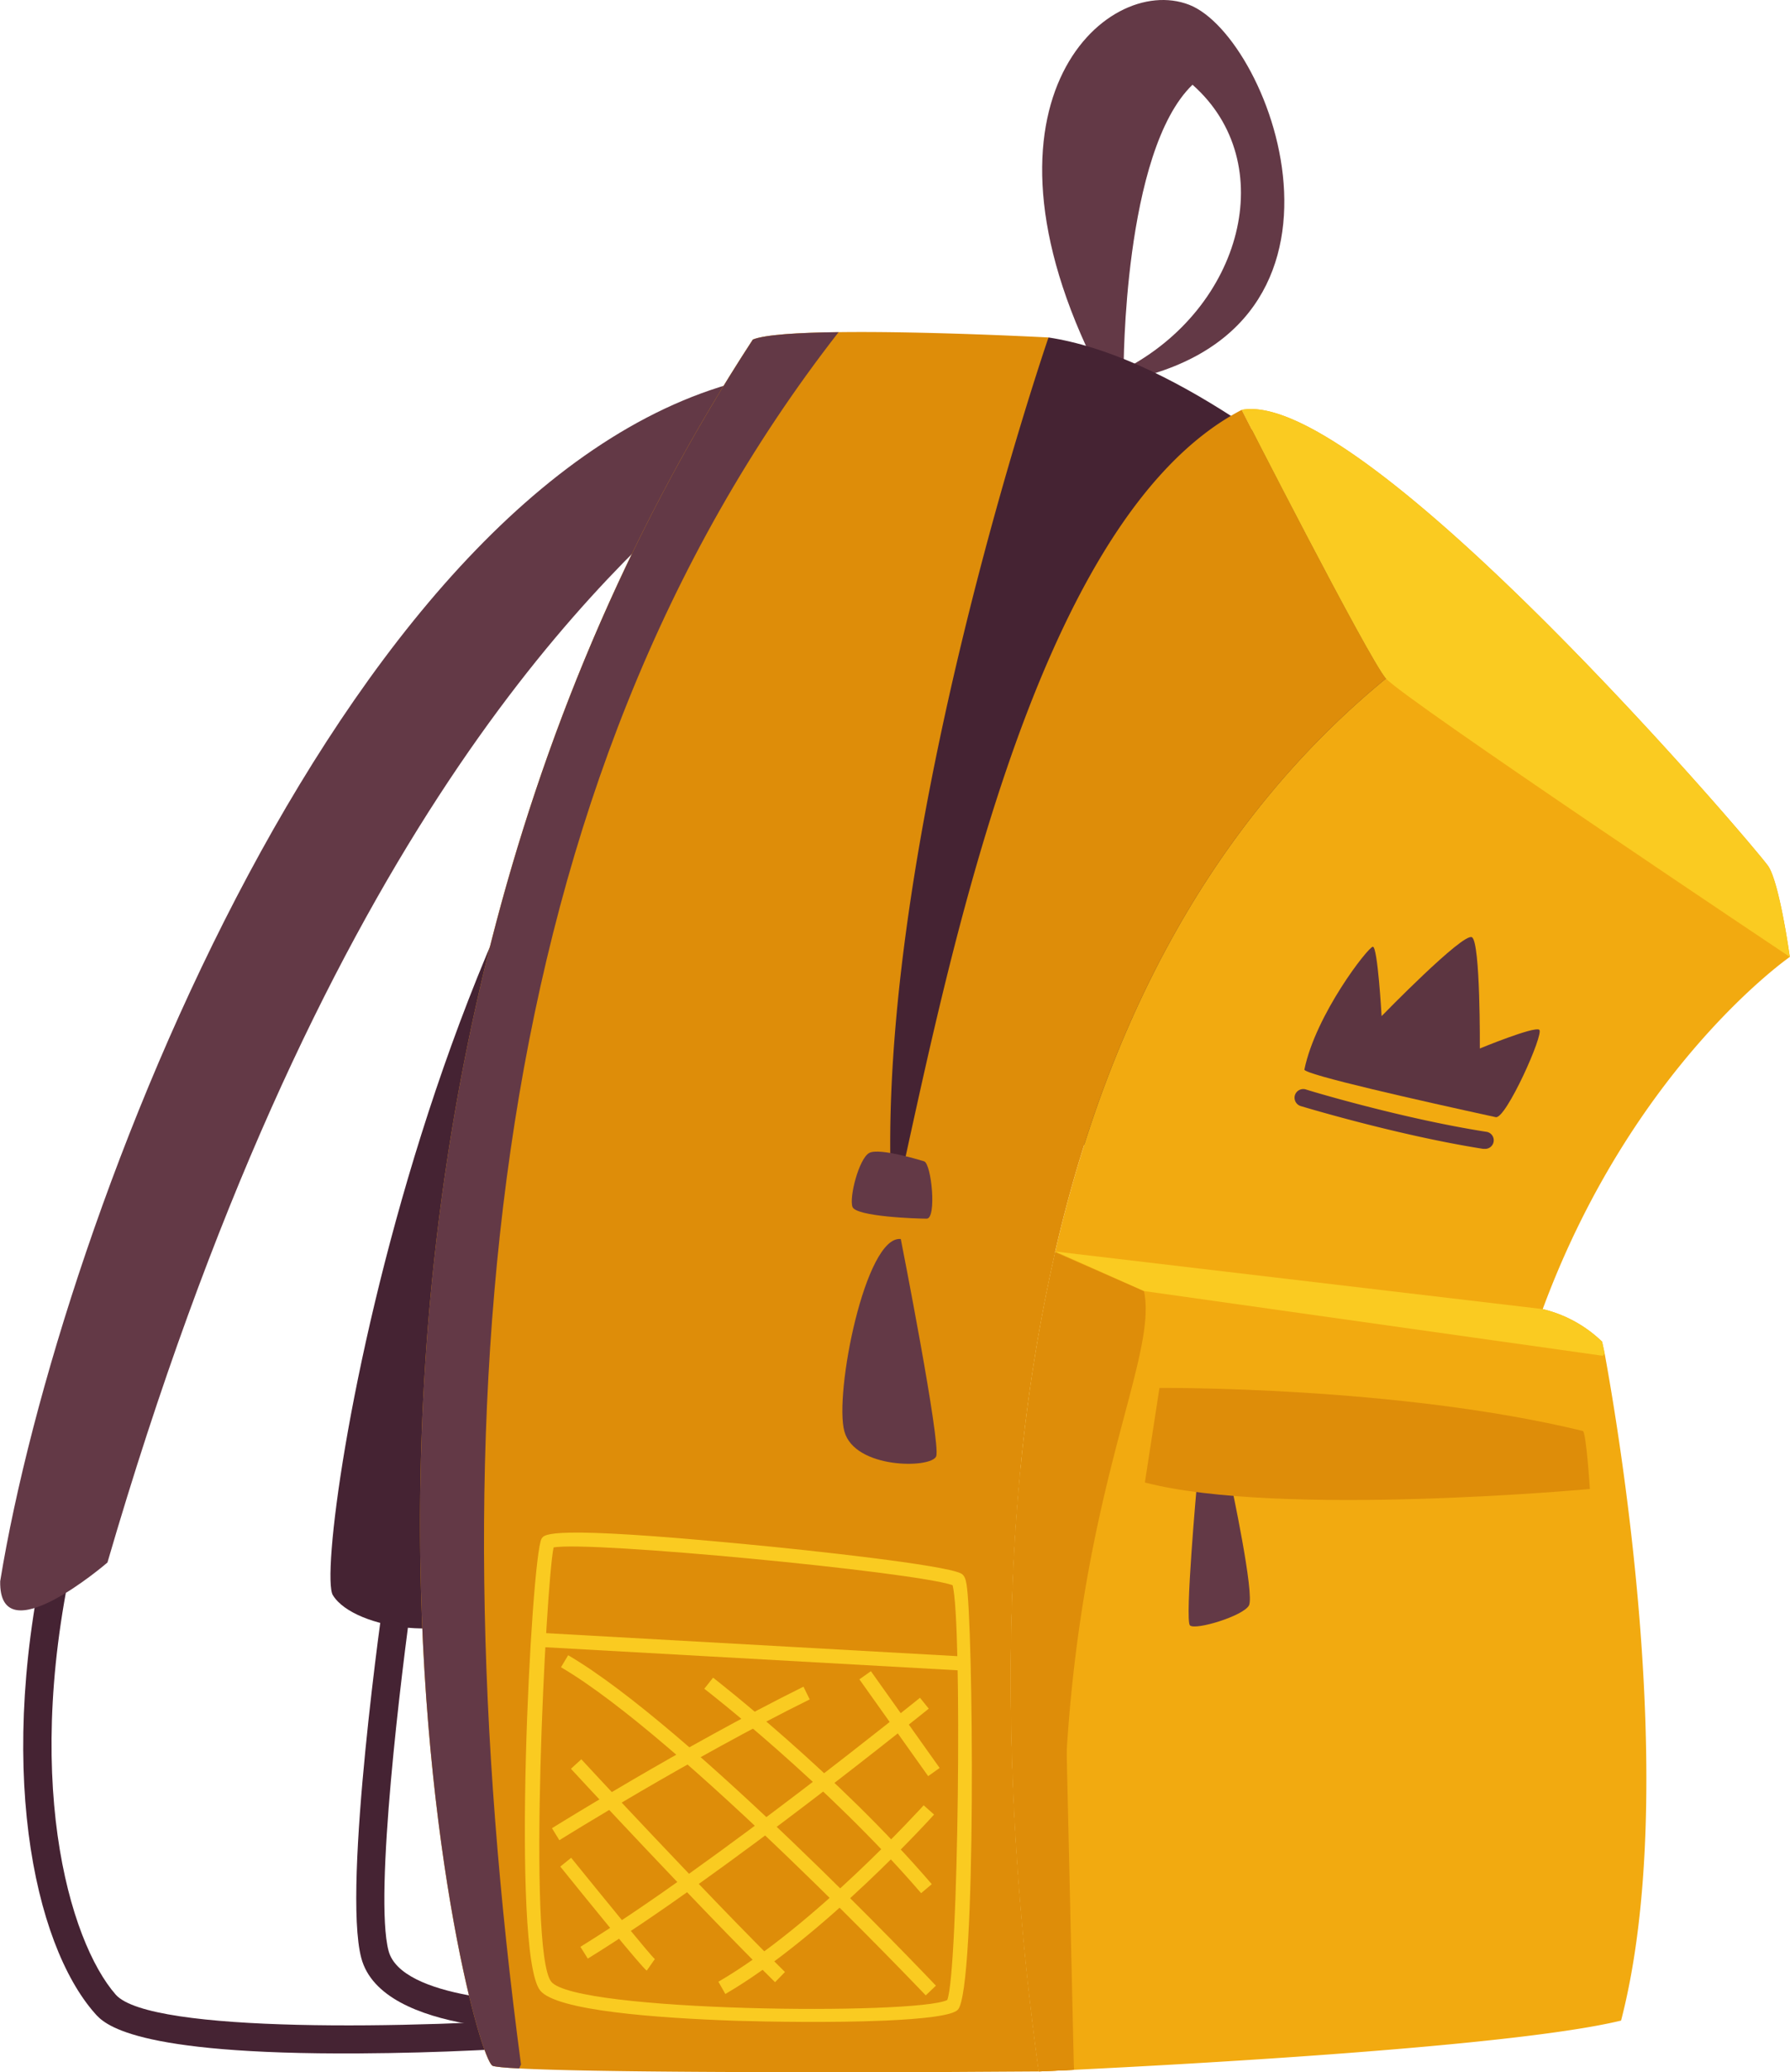<svg xmlns="http://www.w3.org/2000/svg" width="774.2" height="896" viewBox="-0.006 -0.146 774.206 896.181" style=""><g><title>summer68_268450944</title><g data-name="Layer 2"><path d="M247.8 878.1l-.5-12.2c-18.8.8-73.9-1.7-79.3-22.4-6.3-23.8 5.5-120.1 10.5-155.3l-12-1.7c-.8 5.2-18.5 129.1-10.3 160.1 8.9 33.8 83.2 31.8 91.6 31.5z" fill="#452333"></path><path d="M347.4 220.7c-159.9 109.2-212.8 453.7-203.5 469s56.2 21 65.9 4.2 137.6-473.2 137.6-473.2z" fill="#452333"></path><path d="M204.9 886.6c25.2-1.1 43.3-2.5 43.6-2.5l-1-12.1c-68.5 5.3-182.6 7.3-197.5-9.5-20.2-23-41.4-94.7-16.5-197.9l-11.9-2.8c-24.3 100.8-7 178.9 19.3 208.7 3.9 4.5 15.8 18 114.3 17.4 17.6-.1 34.9-.6 49.7-1.3z" fill="#452333"></path><path d="M327.8 162.9C151.4 199.8 25.7 526.2 0 683.7c-.6 32.5 46.4-8.1 46.4-8.1 89.9-308.5 205.2-419.1 260-467.1 47.6-27.5 21.4-45.6 21.4-45.6z" fill="#633946"></path><path d="M477.9 166c121.9-17.3 72.7-150.1 36.4-164.1S414.1 46.1 477.9 166zm8.1-6.3s-.2-94.3 29.8-123.2c38.3 33.8 21.6 96.7-29.8 123.2z" fill="#633946"></path><path d="M453.5 145.8c101.1 15.4 239.2 180 239.2 180l-333.3 252L281 418.2z" fill="#452333"></path><path d="M213.1 893.3c1.3.4 5.2.8 11.4 1.1 31.5 1.7 119.5 1.7 175.6 1.6l49.2-.3c-11.4-83.8-16.2-173.4-8-259.5a734.5 734.5 0 0 1 15.1-94.8v-.3c22.4-97.2 66.5-184.9 143.1-247.8-7.6-8.8-62.4-116.2-62.4-116.2-92.4 48.1-129.3 252.4-151 348.2C375 374 453.5 145.8 453.5 145.8s-52.5-2.8-90.8-2.3c-17.5.2-32 1.1-37.1 3.2-222.9 341.7-123.3 742.5-112.5 746.6z" fill="#de8d09"></path><path d="M449.3 895.7l15.2-.7c47.1-2.3 190.3-10 236.7-21.3 25.9-100-1.6-258.3-7.1-288.5l-1.1-5.1a55.6 55.6 0 0 0-25.7-14.1c38.9-105.2 106.9-152.3 106.9-152.3s-4.4-31.8-9.3-39.2-175-207.2-227.8-197.4c0 0 54.8 107.4 62.4 116.2-76.6 62.9-120.7 150.6-143.1 247.8v.3a734.5 734.5 0 0 0-15.1 94.8c-8.2 86.1-3.4 175.7 8 259.5z" fill="#f2aa10"></path><path d="M537.1 177.1s54.8 107.4 62.4 116.2 174.7 120.4 174.7 120.4-4.4-31.8-9.3-39.2-175-207.2-227.8-197.4z" fill="#facb21"></path><path d="M449.3 895.7l15.2-.7c-21.2-216.4 38.3-299.2 30.3-336.8l-38.4-16.8a734.5 734.5 0 0 0-15.1 94.8c-8.2 86.1-3.4 175.7 8 259.5z" fill="#de8d09"></path><path d="M456.4 541.1l38.4 17.1 198.5 28 .8-1-1.1-5.1a55.6 55.6 0 0 0-25.7-14.1z" fill="#facb21"></path><path d="M517.7 641.9s-5.3 58.7-3 60.9 22.9-4 25.5-8.6-7.8-53-7.8-53z" fill="#633946"></path><path d="M389.6 535.7s17.5 88.7 15.3 94-35.2 5.5-39.7-10.8 9.1-84.9 24.4-83.2z" fill="#633946"></path><g fill="#facb21"><path d="M318.6 873.8c-34.9-1.2-78-4.4-85-13.1-12.8-16.1-3.9-187.5.6-195.4 1.2-2 3.3-5.8 88.6 2.4 28.8 2.7 85.2 8.9 92.8 12.6 1.6.8 2.1 2.7 2.4 4.5 2.9 15 4.5 175.2-3.7 184.2-2.4 2.6-15.4 4-31.4 4.7-22.5 1-50.9.5-64.3.1zM412 685.4c-16.6-5.8-157.9-19.3-172.6-16.3-3.3 15.6-11.5 174.7-1 187.8s158 14.5 171.3 7.9c4.8-11.6 6.6-163.7 2.3-179.4z"></path><path d="M232.498 712.056l.34-6.09 184.123 10.294-.34 6.09z"></path><path d="M400.4 862.8l4.4-4.2c-4.3-4.5-106.7-112.3-159.1-142.9l-3.1 5.2c51.7 30.2 156.7 140.8 157.8 141.9z"></path><path d="M398.4 818.6l4.6-3.9c-40.9-47.7-94.1-88.9-94.6-89.3l-3.8 4.8c.6.4 53.3 41.3 93.8 88.4z"></path><path d="M371.693 726.126l4.972-3.533 29.746 41.856-4.972 3.534z"></path><path d="M335.2 857.1l4.3-4.4c-34-33.6-87.6-91.4-88.1-92l-4.5 4.1c.5.6 54.2 58.6 88.3 92.3z"></path><path d="M279.7 852.1l3.5-5c-2.1-1.8-23.3-27.9-36.2-43.8l-4.7 3.8c13 16.1 35.1 43.4 37.4 45z"></path><path d="M241.9 795.7c.6-.4 56.6-35.3 108.3-60.9l-2.7-5.5c-52 25.8-108.3 60.9-108.8 61.2z"></path><path d="M254.2 846.9c58.9-36.3 146.6-107.4 147.5-108.1l-3.8-4.7c-.9.7-88.4 71.6-146.9 107.7z"></path><path d="M313.7 862.2c42.5-24.7 89.9-77.1 90.3-77.6l-4.5-4c-.5.5-47.2 52.2-88.8 76.3z"></path></g><path d="M213.1 893.3c1.3.4 5.2.8 11.4 1.1l.8-1.7c-37.6-283.1-15.5-553.1 137.4-749.2-17.5.2-32 1.1-37.1 3.2-222.9 341.7-123.3 742.5-112.5 746.6z" fill="#633946"></path><path d="M399.7 502.1c3.2 1.1 5.5 24.8 1.1 24.8s-30.6-.9-32.1-5.1 2.8-20.8 7.2-23.3 23.8 3.6 23.8 3.6z" fill="#633946"></path><path d="M449.3 895.7l15.2-.7-8.1-353.9v.3l-15.1 94.8c-8.2 86.1-3.4 175.7 8 259.5z" fill="#de8d09"></path><path d="M501.5 600.1l-6.3 40.9c58.5 15.2 192.5 2.8 192.5 2.8s-1.6-25.1-3.1-25.1c-80.1-19.5-183.1-18.6-183.1-18.6z" fill="#de8d09"></path><g fill="#5c3541"><path d="M564.2 462.4c4.9-23.8 27.5-52.9 29.6-53.1s3.8 30 3.8 30 35.4-36.4 39.1-34.1 3.4 48.1 3.4 48.1 23.5-9.7 25.7-8.1-14.4 38.7-18.8 37.8c-32.6-7.1-83.2-18.5-82.8-20.6z"></path><path d="M642.1 496.7h-.6c-37.4-5.9-78.5-18.4-78.9-18.5a3.8 3.8 0 0 1-2.5-4.7 3.8 3.8 0 0 1 4.7-2.5c.4.2 41 12.5 77.9 18.3a3.7 3.7 0 0 1-.6 7.4z"></path></g></g></g></svg>